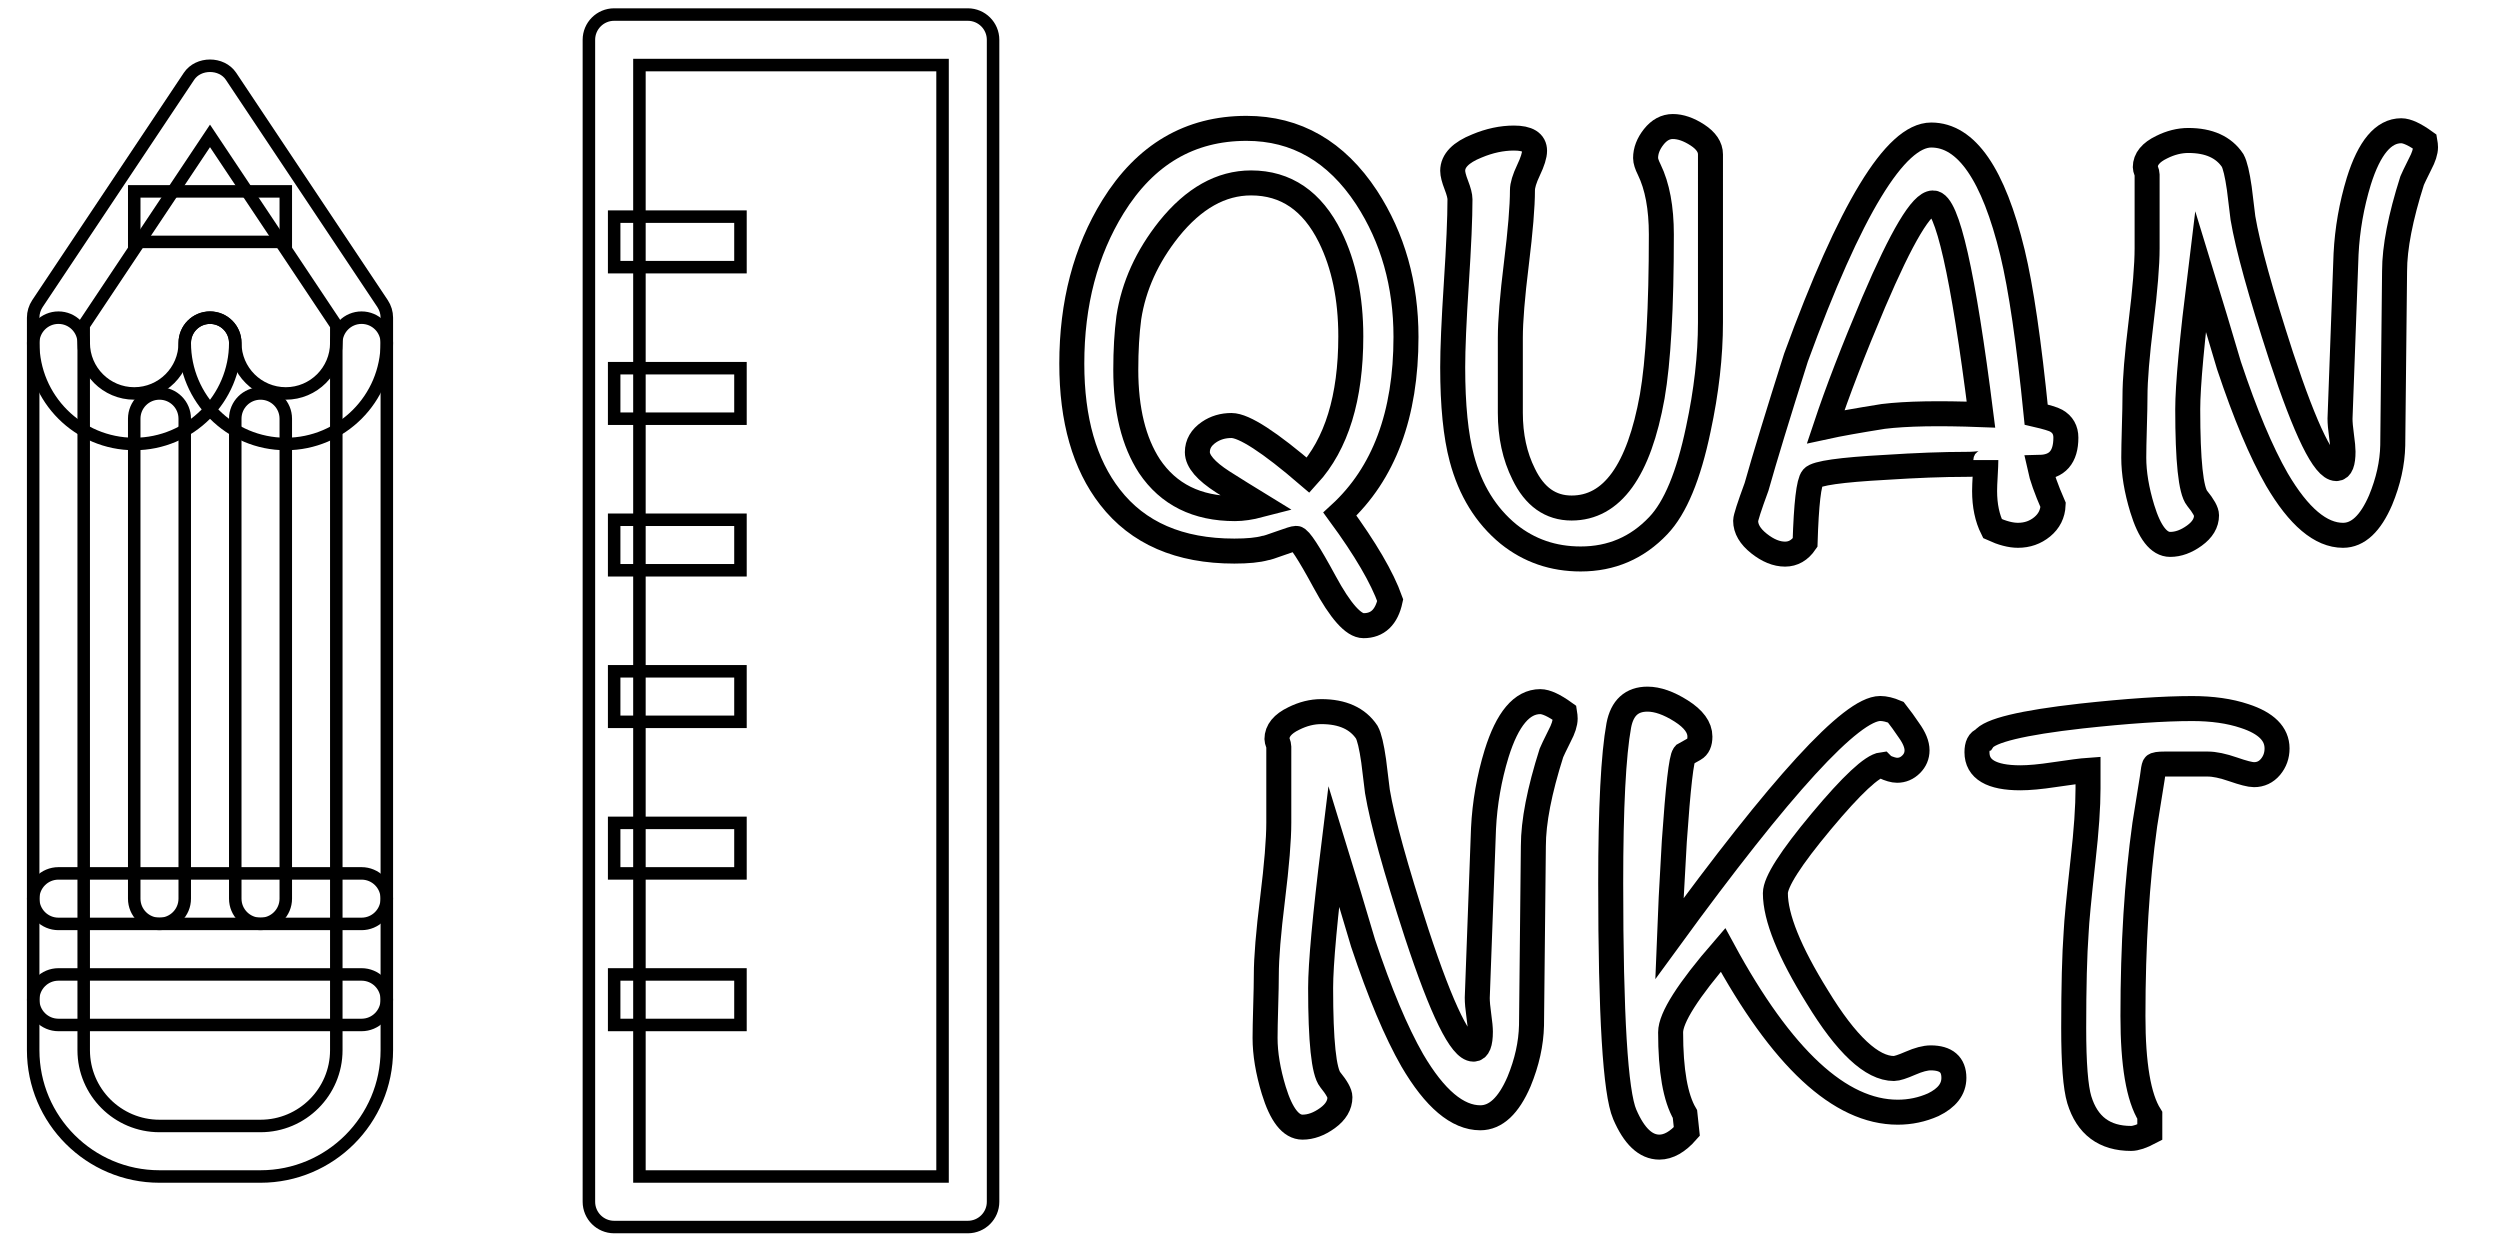 <?xml version="1.0" encoding="utf-8"?>
<!-- Generator: Adobe Illustrator 16.0.0, SVG Export Plug-In . SVG Version: 6.00 Build 0)  -->
<!DOCTYPE svg PUBLIC "-//W3C//DTD SVG 1.1//EN" "http://www.w3.org/Graphics/SVG/1.1/DTD/svg11.dtd">
<svg version="1.1" id="Layer_1" xmlns="http://www.w3.org/2000/svg" xmlns:xlink="http://www.w3.org/1999/xlink" x="0px" y="0px"
	 width="200px" height="100px" viewBox="0 0 200 100" enable-background="new 0 0 200 100" xml:space="preserve">
<g id="Expanded">
	<g>
		<g>
			<path fill="none" stroke="#000000" stroke-miterlimit="10" d="M77.424,98.163H49.133c-1.117,0-2.021-0.905-2.021-2.021V3.185
				c0-1.115,0.904-2.021,2.021-2.021h28.292c1.117,0,2.021,0.906,2.021,2.021v92.958C79.445,97.258,78.542,98.163,77.424,98.163z
				 M51.154,94.12h24.25V5.206h-24.25V94.12z"/>
		</g>
		<g>
			<rect x="49.133" y="17.331" fill="none" stroke="#000000" stroke-miterlimit="10" width="10.104" height="4.042"/>
		</g>
		<g>
			<rect x="49.133" y="29.455" fill="none" stroke="#000000" stroke-miterlimit="10" width="10.104" height="4.042"/>
		</g>
		<g>
			<rect x="49.133" y="41.581" fill="none" stroke="#000000" stroke-miterlimit="10" width="10.104" height="4.041"/>
		</g>
		<g>
			<rect x="49.133" y="53.704" fill="none" stroke="#000000" stroke-miterlimit="10" width="10.104" height="4.042"/>
		</g>
		<g>
			<rect x="49.133" y="65.83" fill="none" stroke="#000000" stroke-miterlimit="10" width="10.104" height="4.042"/>
		</g>
		<g>
			<rect x="49.133" y="77.955" fill="none" stroke="#000000" stroke-miterlimit="10" width="10.104" height="4.042"/>
		</g>
		<g>
			<path fill="none" stroke="#000000" stroke-miterlimit="10" d="M20.842,94.12h-8.084c-5.57,0-10.104-4.532-10.104-10.104V25.413
				c0-0.397,0.119-0.79,0.339-1.122L15.119,6.104c0.75-1.125,2.613-1.125,3.363,0l12.125,18.187c0.22,0.332,0.339,0.725,0.339,1.122
				v58.604C30.946,89.588,26.413,94.12,20.842,94.12z M6.696,26.026v57.99c0,3.344,2.72,6.062,6.062,6.062h8.084
				c3.342,0,6.062-2.721,6.062-6.062v-57.99L16.8,10.871L6.696,26.026z"/>
		</g>
		<g>
			<path fill="none" stroke="#000000" stroke-miterlimit="10" d="M28.925,81.997H4.676c-1.118,0-2.021-0.907-2.021-2.021
				c0-1.115,0.903-2.021,2.021-2.021h24.249c1.119,0,2.021,0.904,2.021,2.021C30.946,81.09,30.043,81.997,28.925,81.997z"/>
		</g>
		<g>
			<path fill="none" stroke="#000000" stroke-miterlimit="10" d="M28.925,73.913H4.676c-1.118,0-2.021-0.906-2.021-2.021
				c0-1.115,0.903-2.021,2.021-2.021h24.249c1.119,0,2.021,0.905,2.021,2.021C30.946,73.007,30.043,73.913,28.925,73.913z"/>
		</g>
		<g>
			<path fill="none" stroke="#000000" stroke-miterlimit="10" d="M12.758,73.913c-1.118,0-2.02-0.906-2.02-2.021V33.497
				c0-1.115,0.902-2.021,2.02-2.021c1.119,0,2.021,0.906,2.021,2.021v38.396C14.78,73.007,13.877,73.913,12.758,73.913z"/>
		</g>
		<g>
			<path fill="none" stroke="#000000" stroke-miterlimit="10" d="M20.842,73.913c-1.118,0-2.021-0.906-2.021-2.021V33.497
				c0-1.115,0.903-2.021,2.021-2.021c1.118,0,2.021,0.906,2.021,2.021v38.396C22.863,73.007,21.96,73.913,20.842,73.913z"/>
		</g>
		<g>
			<rect x="10.739" y="15.31" fill="none" stroke="#000000" stroke-miterlimit="10" width="12.124" height="4.042"/>
		</g>
		<g>
			<path fill="none" stroke="#000000" stroke-miterlimit="10" d="M10.739,35.518c-4.458,0-8.084-3.626-8.084-8.084
				c0-1.115,0.903-2.021,2.021-2.021c1.118,0,2.021,0.906,2.021,2.021c0,2.229,1.813,4.042,4.042,4.042
				c2.228,0,4.041-1.812,4.041-4.042c0-1.115,0.903-2.021,2.021-2.021c1.118,0,2.021,0.906,2.021,2.021
				C18.821,31.892,15.196,35.518,10.739,35.518z"/>
		</g>
		<g>
			<path fill="none" stroke="#000000" stroke-miterlimit="10" d="M22.863,35.518c-4.458,0-8.083-3.626-8.083-8.084
				c0-1.115,0.903-2.021,2.021-2.021c1.118,0,2.021,0.906,2.021,2.021c0,2.229,1.812,4.042,4.042,4.042
				c2.229,0,4.041-1.812,4.041-4.042c0-1.115,0.903-2.021,2.021-2.021c1.119,0,2.021,0.906,2.021,2.021
				C30.946,31.892,27.321,35.518,22.863,35.518z"/>
		</g>
	</g>
</g>
<g>
	<path fill="none" stroke="#000000" stroke-width="2" stroke-miterlimit="10" d="M112.479,26.958c0,6.211-1.764,10.934-5.289,14.168
		c2.039,2.782,3.381,5.078,4.027,6.89c-0.291,1.358-1.003,2.038-2.135,2.038c-0.809,0-1.844-1.165-3.105-3.493
		c-1.261-2.329-2.021-3.494-2.279-3.494c-0.131,0-0.551,0.129-1.262,0.388c-0.713,0.258-1.115,0.388-1.213,0.388
		c-0.582,0.162-1.408,0.243-2.475,0.243c-4.399,0-7.715-1.439-9.947-4.318c-2.038-2.62-3.057-6.178-3.057-10.674
		c0-4.82,1.099-9.008,3.299-12.567c2.587-4.173,6.145-6.259,10.674-6.259c3.979,0,7.182,1.844,9.607,5.531
		C111.428,19.034,112.479,22.754,112.479,26.958z M108.064,26.91c0-3.073-0.553-5.726-1.654-7.958
		c-1.428-2.878-3.535-4.318-6.325-4.318c-2.4,0-4.589,1.23-6.568,3.688c-1.751,2.2-2.822,4.561-3.21,7.083
		c-0.162,1.23-0.244,2.62-0.244,4.173c0,3.203,0.631,5.774,1.893,7.715c1.52,2.265,3.8,3.396,6.841,3.396
		c0.582,0,1.245-0.097,1.989-0.291c-1.003-0.614-1.989-1.229-2.959-1.844c-1.359-0.874-2.038-1.666-2.038-2.378
		c0-0.646,0.309-1.18,0.926-1.601c0.519-0.355,1.12-0.534,1.802-0.534c1.006,0,3.051,1.327,6.137,3.979
		C106.927,35.531,108.064,31.827,108.064,26.91z"/>
	<path fill="none" stroke="#000000" stroke-width="2" stroke-miterlimit="10" d="M136.837,25.794c0,2.686-0.323,5.532-0.971,8.54
		c-0.776,3.72-1.845,6.292-3.202,7.715c-1.684,1.779-3.753,2.668-6.211,2.668c-2.2,0-4.124-0.663-5.773-1.989
		c-1.812-1.487-3.057-3.509-3.736-6.065c-0.484-1.811-0.728-4.237-0.728-7.278c0-1.488,0.097-3.728,0.291-6.72
		s0.291-5.232,0.291-6.72c0-0.258-0.097-0.638-0.291-1.14c-0.194-0.501-0.291-0.881-0.291-1.14c0-0.808,0.646-1.472,1.94-1.989
		c1.002-0.42,1.988-0.631,2.96-0.631c1.1,0,1.649,0.34,1.649,1.019c0,0.356-0.162,0.874-0.485,1.553
		c-0.323,0.679-0.484,1.213-0.484,1.601c0,1.294-0.163,3.251-0.485,5.871c-0.324,2.62-0.484,4.593-0.484,5.919v6.016
		c0,1.844,0.355,3.478,1.066,4.901c0.873,1.812,2.15,2.717,3.834,2.717c3.233,0,5.385-2.976,6.453-8.928
		c0.484-2.781,0.728-7.1,0.728-12.955c0-2.135-0.323-3.865-0.97-5.192c-0.194-0.388-0.291-0.695-0.291-0.922
		c0-0.582,0.218-1.147,0.653-1.698c0.437-0.549,0.946-0.825,1.528-0.825c0.613,0,1.27,0.227,1.966,0.679
		c0.694,0.454,1.043,0.971,1.043,1.553V25.794L136.837,25.794z"/>
	<path fill="none" stroke="#000000" stroke-width="2" stroke-miterlimit="10" d="M165.27,35.013c0,1.552-0.695,2.346-2.086,2.377
		c0.16,0.744,0.517,1.747,1.066,3.008c-0.032,0.712-0.324,1.294-0.873,1.747c-0.551,0.453-1.197,0.679-1.941,0.679
		c-0.582,0-1.262-0.177-2.037-0.534c-0.42-0.841-0.631-1.844-0.631-3.008c0-0.291,0.017-0.711,0.049-1.261
		c0.031-0.55,0.049-0.954,0.049-1.213c0,0.227-0.534,0.34-1.602,0.34c-1.812,0-3.963,0.081-6.453,0.243
		c-3.56,0.194-5.492,0.469-5.799,0.825c-0.308,0.356-0.51,2.086-0.605,5.192c-0.422,0.614-0.954,0.922-1.602,0.922
		c-0.68,0-1.375-0.284-2.087-0.849c-0.712-0.566-1.067-1.172-1.067-1.82c0-0.226,0.291-1.132,0.873-2.717
		c0.646-2.296,1.699-5.742,3.154-10.335c4.334-11.871,7.94-17.807,10.819-17.807c2.813,0,4.981,3.138,6.502,9.413
		c0.681,2.814,1.312,7.132,1.894,12.955c0.84,0.194,1.373,0.356,1.601,0.485C165.01,33.945,165.27,34.399,165.27,35.013z
		 M158.477,33.169c-1.424-11.289-2.701-16.934-3.834-16.934c-0.904,0-2.49,2.652-4.754,7.957c-1.617,3.817-2.896,7.133-3.834,9.947
		c1.035-0.226,2.571-0.501,4.609-0.825C152.508,33.089,155.111,33.041,158.477,33.169z"/>
	<path fill="none" stroke="#000000" stroke-width="2" stroke-miterlimit="10" d="M194.041,11.774c0,0.356-0.146,0.81-0.438,1.36
		c-0.355,0.712-0.565,1.15-0.631,1.312c-0.938,2.949-1.406,5.362-1.406,7.24l-0.146,13.947c-0.031,1.425-0.355,2.883-0.971,4.373
		c-0.809,1.879-1.812,2.819-3.008,2.819c-1.779,0-3.543-1.487-5.289-4.464c-1.262-2.199-2.539-5.24-3.834-9.122
		c-0.743-2.523-1.504-5.046-2.279-7.569c-0.68,5.5-1.02,9.187-1.02,11.062c0,4.141,0.25,6.519,0.752,7.133
		c0.502,0.615,0.752,1.067,0.752,1.358c0,0.615-0.323,1.157-0.971,1.625c-0.646,0.469-1.294,0.704-1.939,0.704
		c-0.906,0-1.649-0.954-2.232-2.863c-0.453-1.487-0.679-2.846-0.679-4.076c0-0.55,0.017-1.366,0.048-2.45
		c0.032-1.083,0.049-1.9,0.049-2.451c0-1.326,0.162-3.299,0.485-5.919s0.485-4.593,0.485-5.919v-5.919
		c0-0.064-0.024-0.161-0.073-0.291c-0.048-0.129-0.072-0.226-0.072-0.291c0-0.647,0.437-1.181,1.31-1.601
		c0.711-0.356,1.424-0.534,2.135-0.534c1.65,0,2.83,0.534,3.543,1.601c0.193,0.356,0.371,1.1,0.533,2.232
		c0.098,0.776,0.194,1.569,0.291,2.377c0.39,2.297,1.408,5.984,3.058,11.062c1.973,5.985,3.444,8.976,4.415,8.976
		c0.355,0,0.533-0.453,0.533-1.361c0-0.259-0.041-0.68-0.121-1.264c-0.08-0.583-0.12-1.036-0.12-1.361l0.483-13.173
		c0.099-1.976,0.438-3.92,1.021-5.832c0.841-2.69,1.974-4.035,3.396-4.035c0.453,0,1.084,0.292,1.893,0.875
		C194.023,11.499,194.041,11.645,194.041,11.774z"/>
</g>
<g>
	<path fill="none" stroke="#000000" stroke-width="2" stroke-miterlimit="10" d="M125.213,57.482c0,0.365-0.148,0.832-0.449,1.397
		c-0.365,0.733-0.582,1.185-0.648,1.351c-0.965,3.033-1.447,5.517-1.447,7.449l-0.148,14.346c-0.033,1.468-0.367,2.968-0.998,4.5
		c-0.832,1.934-1.864,2.898-3.096,2.898c-1.83,0-3.645-1.529-5.441-4.592c-1.297-2.264-2.611-5.391-3.941-9.384
		c-0.768-2.597-1.548-5.191-2.348-7.787c-0.697,5.657-1.047,9.45-1.047,11.381c0,4.26,0.256,6.705,0.772,7.337
		c0.517,0.633,0.772,1.1,0.772,1.396c0,0.634-0.332,1.19-0.998,1.674c-0.666,0.482-1.33,0.724-1.995,0.724
		c-0.933,0-1.697-0.981-2.298-2.944c-0.465-1.53-0.697-2.929-0.697-4.192c0-0.565,0.018-1.405,0.05-2.521
		c0.033-1.117,0.05-1.955,0.05-2.521c0-1.363,0.166-3.395,0.5-6.09c0.332-2.694,0.498-4.725,0.498-6.09v-6.09
		c0-0.065-0.023-0.166-0.074-0.299c-0.049-0.133-0.074-0.232-0.074-0.3c0-0.665,0.449-1.214,1.348-1.647
		c0.73-0.365,1.464-0.549,2.196-0.549c1.696,0,2.911,0.549,3.644,1.647c0.2,0.366,0.383,1.132,0.549,2.296
		c0.102,0.799,0.2,1.613,0.301,2.445c0.398,2.363,1.447,6.156,3.145,11.381c2.029,6.156,3.544,9.234,4.542,9.234
		c0.366,0,0.55-0.468,0.55-1.4c0-0.268-0.041-0.699-0.125-1.301c-0.084-0.6-0.125-1.065-0.125-1.399l0.5-13.552
		c0.1-2.033,0.448-4.032,1.049-5.999c0.863-2.769,2.028-4.151,3.492-4.151c0.467,0,1.115,0.301,1.947,0.9
		C125.195,57.199,125.213,57.35,125.213,57.482z"/>
	<path fill="none" stroke="#000000" stroke-width="2" stroke-miterlimit="10" d="M156.311,86.23c0,0.897-0.551,1.613-1.647,2.146
		c-0.897,0.399-1.847,0.599-2.847,0.599c-4.625,0-9.282-4.324-13.976-12.978c-2.795,3.229-4.192,5.424-4.192,6.589
		c0,3.062,0.383,5.241,1.147,6.539l0.149,1.396c-0.731,0.832-1.465,1.248-2.195,1.248c-1.1,0-2.021-0.873-2.771-2.621
		c-0.75-1.746-1.123-7.91-1.123-18.492c0-6.057,0.217-10.266,0.648-12.629c0.268-1.397,1.031-2.096,2.296-2.096
		c0.8,0,1.697,0.315,2.696,0.947c0.998,0.633,1.497,1.314,1.497,2.047c0,0.499-0.149,0.832-0.449,0.998
		c-0.3,0.167-0.565,0.316-0.799,0.449c-0.233,0.268-0.499,2.579-0.8,6.938c-0.198,3.396-0.332,5.99-0.398,7.787
		c8.951-12.279,14.575-18.418,16.871-18.418c0.366,0,0.782,0.101,1.248,0.299c0.366,0.467,0.715,0.948,1.049,1.447
		c0.432,0.6,0.648,1.133,0.648,1.598c0,0.434-0.158,0.809-0.475,1.123c-0.316,0.316-0.691,0.476-1.123,0.476
		c-0.268,0-0.617-0.101-1.049-0.3l-0.148-0.149c-0.799,0.101-2.422,1.614-4.867,4.542c-2.445,2.93-3.67,4.842-3.67,5.74
		c0,1.93,1.115,4.691,3.346,8.285c2.329,3.826,4.375,5.74,6.141,5.74c0.231,0,0.674-0.142,1.321-0.424
		c0.649-0.283,1.188-0.426,1.622-0.426C155.693,84.633,156.311,85.166,156.311,86.23z"/>
	<path fill="none" stroke="#000000" stroke-width="2" stroke-miterlimit="10" d="M182.164,59.876c0,0.565-0.176,1.058-0.523,1.474
		c-0.35,0.416-0.791,0.623-1.322,0.623c-0.301,0-0.857-0.142-1.672-0.425c-0.816-0.282-1.49-0.424-2.021-0.424
		c-1.432,0-2.579,0-3.443,0c-0.5,0-0.773,0.042-0.824,0.124c-0.049,0.084-0.107,0.408-0.174,0.975
		c-0.135,0.832-0.334,2.079-0.601,3.742c-0.632,4.526-0.948,9.635-0.948,15.324c0,3.859,0.449,6.506,1.348,7.938v1.348
		c-0.631,0.332-1.131,0.499-1.496,0.499c-2.131,0-3.512-1.031-4.144-3.095c-0.3-0.998-0.448-2.912-0.448-5.74
		c0-3.295,0.065-5.856,0.198-7.688c0.033-0.799,0.216-2.712,0.55-5.74c0.267-2.361,0.398-4.274,0.398-5.74v-1.446
		c-0.469,0.033-1.372,0.149-2.711,0.349c-1.104,0.168-2.007,0.25-2.71,0.25c-2.31,0-3.464-0.682-3.464-2.047
		c0-0.564,0.166-0.898,0.498-0.998c0.5-0.73,3.111-1.363,7.838-1.896c3.66-0.399,6.621-0.599,8.885-0.599
		c1.598,0,2.995,0.198,4.191,0.599C181.299,57.848,182.164,58.711,182.164,59.876z"/>
</g>
</svg>
